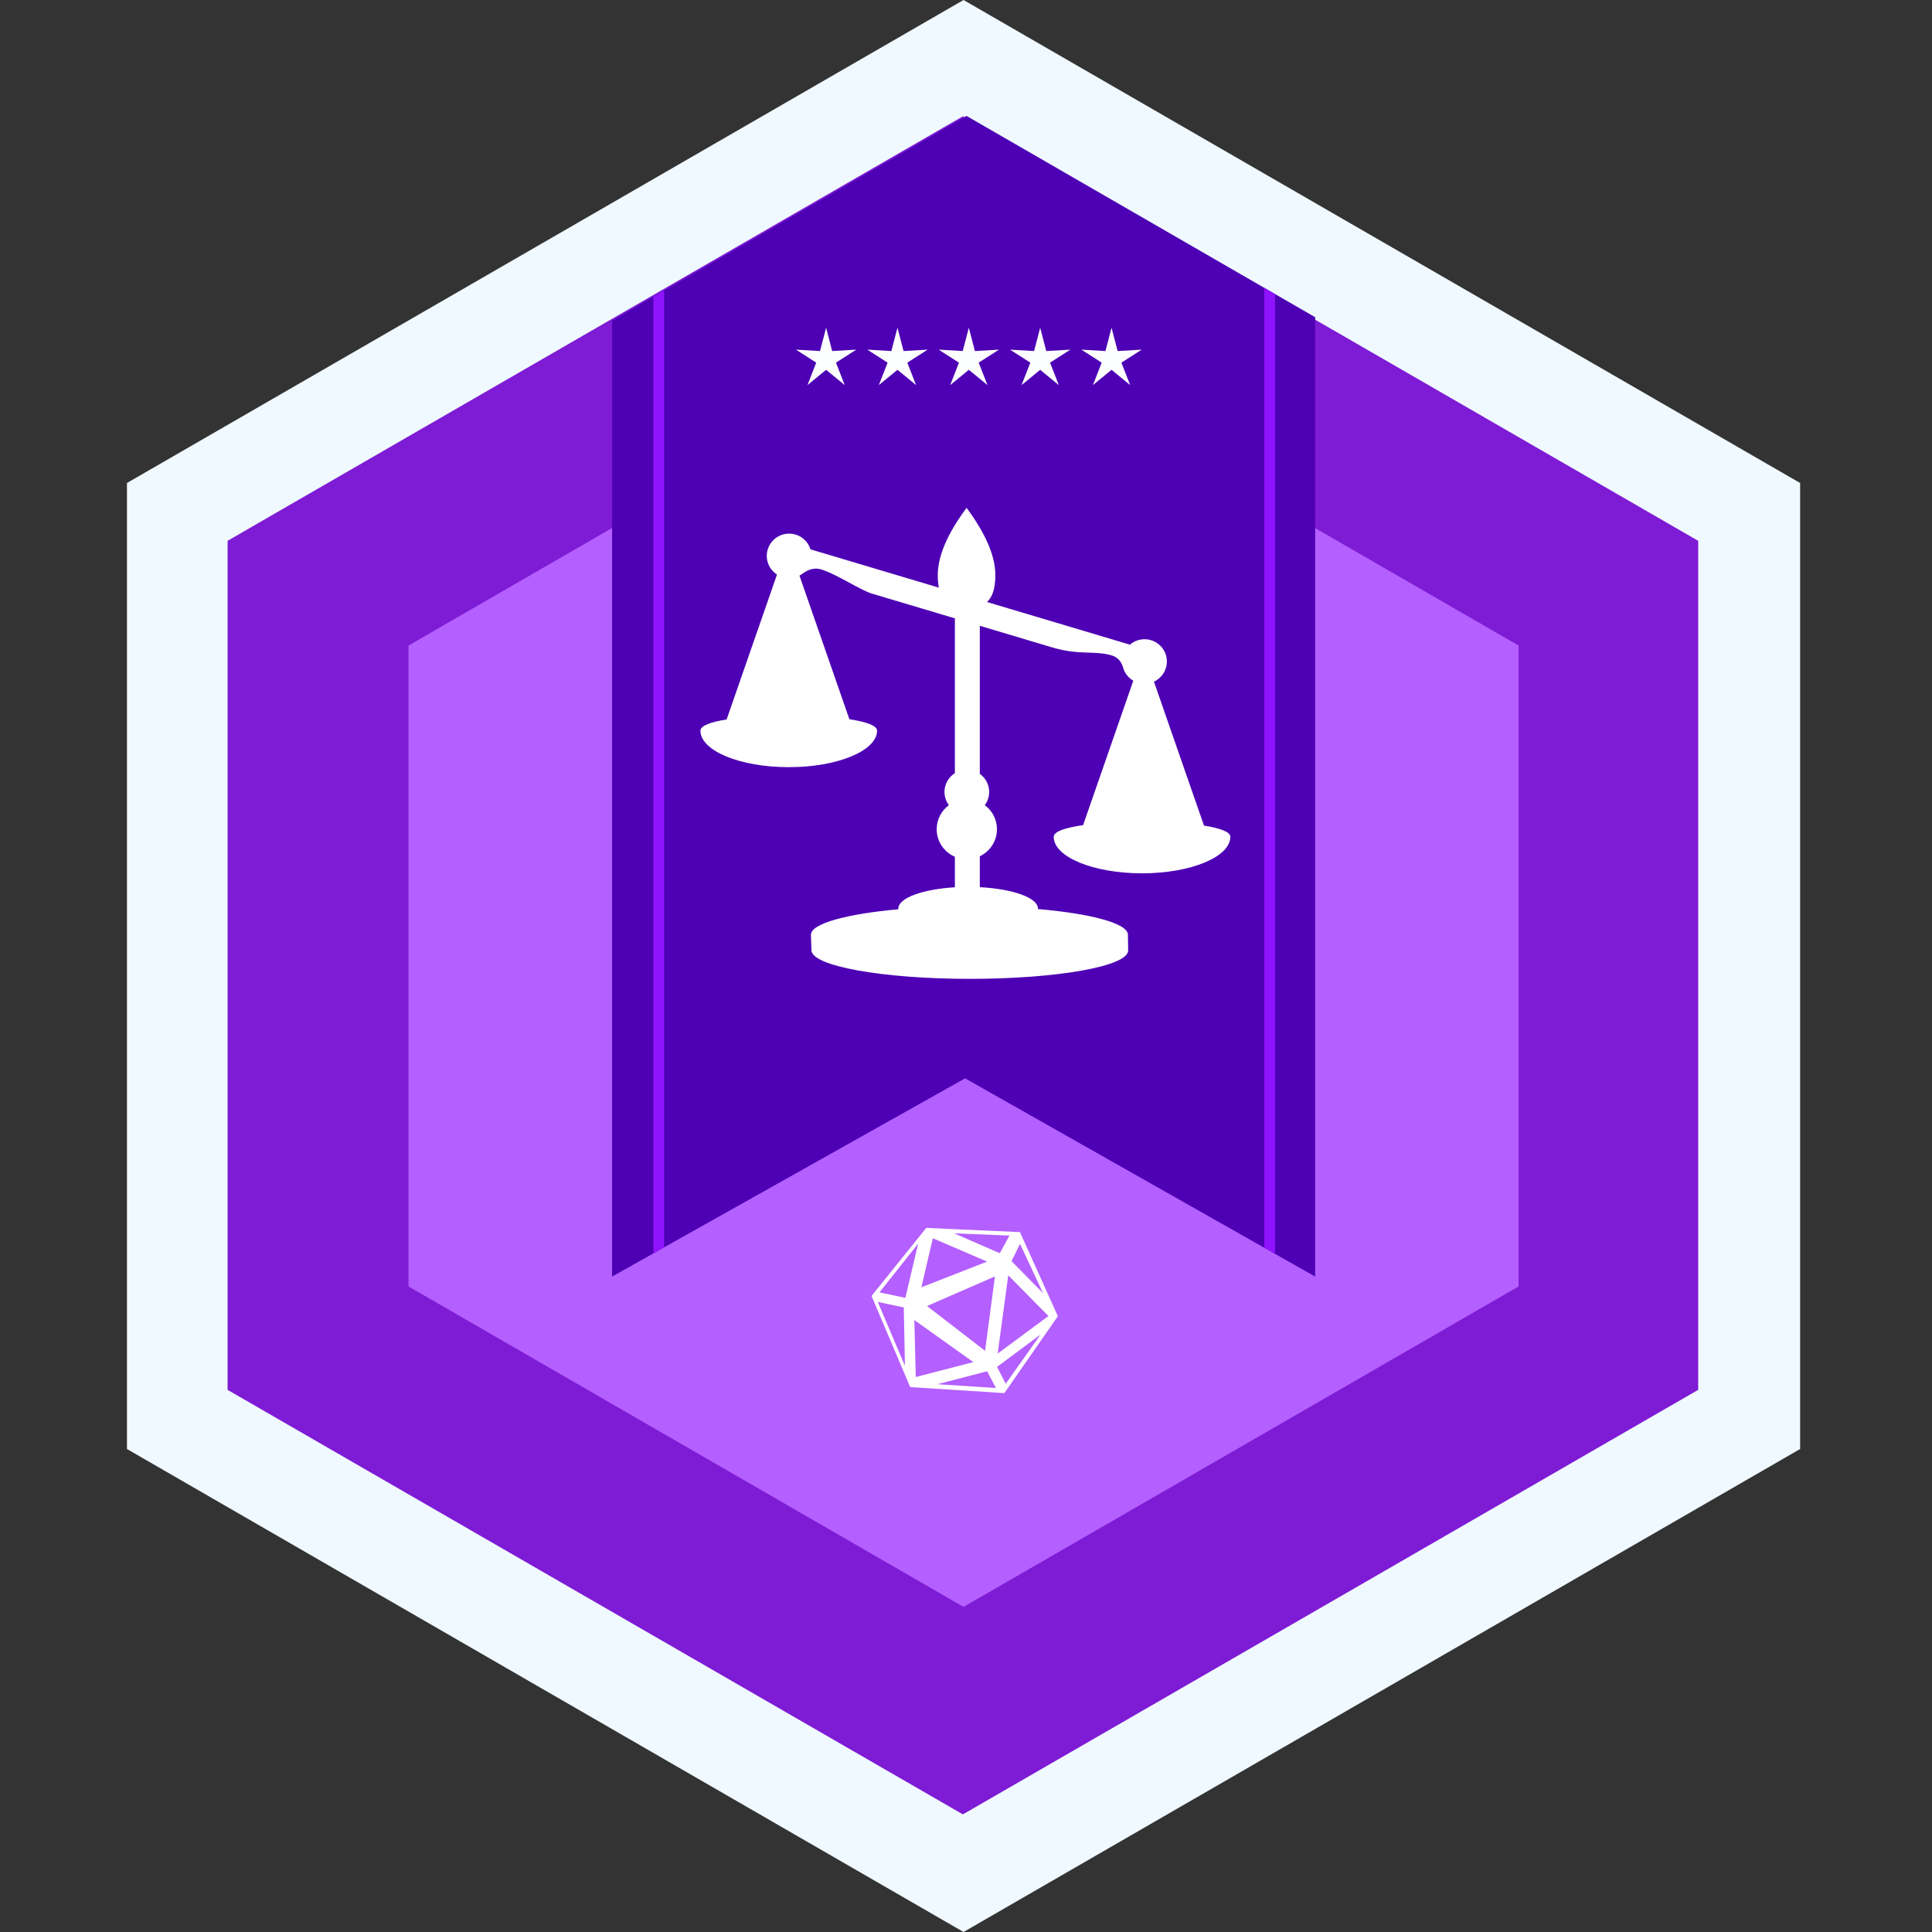 <svg  viewBox="0 0 350 350" fill="none" xmlns="http://www.w3.org/2000/svg">
<rect x="0" y="0" width="350" height="350" fill="#333333" stroke="none"/>
<path fillRule="evenodd" clipRule="evenodd" d="M326.109 87.5L174.554 0L23 87.5V262.5L174.554 350L326.109 262.5V87.5ZM307.641 97.973L174.435 21.066L41.228 97.973V251.786L174.435 328.693L307.641 251.786V97.973Z" fill="#F0F9FF"/>
<path d="M174.435 21.066L307.641 97.973V251.786L174.435 328.693L41.228 251.786V97.973L174.435 21.066Z" fill="#7E1BD4"/>
<path fillRule="evenodd" clipRule="evenodd" d="M174.554 62.355L77.002 118.677V231.321L174.554 287.643L272.107 231.321V118.677L174.554 62.355ZM275.107 116.945L174.554 58.891L74.002 116.945V233.053L174.554 291.107L275.107 233.053V116.945Z" fill="#B45FFF"/>
<path d="M238.247 57.462V231.26L174.835 195.35L110.888 231.26V58.069L175.094 21L238.247 57.462Z" fill="#4D00B4"/>
<path d="M230.985 53.268V227.14L229.039 226.038V52.145L230.985 53.268Z" fill="#9013FE"/>
<path d="M120.309 52.629V225.968L118.363 227.061V53.753L120.309 52.629Z" fill="#9013FE"/>
<path fillRule="evenodd" clipRule="evenodd" d="M149.657 66.996L146.28 69.765L147.869 65.697L144.192 63.341L148.552 63.596L149.657 59.371L150.761 63.596L155.121 63.341L151.444 65.697L153.034 69.765L149.657 66.996ZM162.584 66.996L159.207 69.765L160.797 65.697L157.12 63.341L161.479 63.596L162.584 59.371L163.689 63.596L168.048 63.341L164.371 65.697L165.961 69.765L162.584 66.996ZM172.135 69.765L175.512 66.996L178.889 69.765L177.299 65.697L180.976 63.341L176.616 63.596L175.512 59.371L174.407 63.596L170.047 63.341L173.724 65.697L172.135 69.765ZM188.439 66.996L185.062 69.765L186.652 65.697L182.975 63.341L187.335 63.596L188.439 59.371L189.544 63.596L193.904 63.341L190.227 65.697L191.817 69.765L188.439 66.996ZM197.99 69.765L201.367 66.996L204.744 69.765L203.154 65.697L206.831 63.341L202.471 63.596L201.367 59.371L200.262 63.596L195.902 63.341L199.579 65.697L197.99 69.765Z" fill="#FCFEFF"/>
<path fillRule="evenodd" clipRule="evenodd" d="M180.315 104.18C180.315 106.747 179.736 108.223 178.799 109.059L204.699 116.787C205.408 116.175 206.331 115.803 207.344 115.803C209.579 115.803 211.391 117.608 211.391 119.835C211.391 121.454 210.432 122.846 209.05 123.488L218.114 149.563C220.988 150.02 222.888 150.694 222.888 151.586C222.888 155.244 215.724 158.21 206.888 158.21C198.051 158.21 190.888 155.244 190.888 151.586C190.888 150.638 193.034 149.936 196.214 149.48L205.308 123.316C204.473 122.831 203.83 122.058 203.514 121.132C203.208 119.863 202.498 119.062 201.382 118.729C200.048 118.331 198.741 118.286 197.282 118.235C195.439 118.172 193.352 118.1 190.661 117.297L177.502 113.371V140.19C178.527 140.922 179.197 142.115 179.197 143.467C179.197 144.363 178.9 145.189 178.403 145.859C179.74 146.85 180.609 148.431 180.609 150.219C180.609 152.382 179.338 154.245 177.502 155.121V160.721C183.478 161.032 188.03 162.643 188.03 164.584C188.03 164.616 188.029 164.649 188.026 164.682C197.672 165.513 204.331 167.284 204.331 169.334L204.378 172.194C204.378 175.043 191.547 177.329 175.69 177.329C159.833 177.329 147.002 174.996 147.002 172.147L146.908 169.334C146.908 167.317 153.356 165.57 162.752 164.723C162.747 164.676 162.745 164.63 162.745 164.584C162.745 162.675 167.151 161.085 172.984 160.737V155.212C171.046 154.376 169.689 152.456 169.689 150.219C169.689 148.432 170.559 146.85 171.895 145.859C171.399 145.189 171.101 144.364 171.101 143.467C171.101 142.034 171.854 140.779 172.984 140.064V112.022L157.977 107.544C156.978 107.246 155.517 106.455 153.955 105.609L153.955 105.609C152.163 104.639 150.239 103.598 148.732 103.148C147.688 102.836 146.616 103.062 145.516 103.826C145.304 103.998 145.074 104.148 144.83 104.276L153.874 130.295C156.882 130.753 158.888 131.439 158.888 132.355C158.888 136.014 151.724 138.98 142.888 138.98C134.051 138.98 126.888 136.014 126.888 132.355C126.888 131.467 128.775 130.794 131.634 130.337L140.758 104.088C139.645 103.369 138.907 102.123 138.907 100.704C138.907 98.477 140.719 96.671 142.955 96.671C144.776 96.671 146.315 97.87 146.824 99.517L170.083 106.458C169.955 105.815 169.887 105.062 169.887 104.18C169.887 100.745 171.625 96.685 175.101 92C178.577 96.685 180.315 100.745 180.315 104.18ZM208.25 123.762L217.17 149.425C211.541 148.671 202.966 148.648 197.154 149.355L206.084 123.665C206.481 123.795 206.904 123.867 207.344 123.867C207.656 123.867 207.958 123.828 208.25 123.762ZM132.578 130.198L141.521 104.471C141.967 104.64 142.449 104.736 142.955 104.736C143.331 104.736 143.694 104.681 144.04 104.585L152.931 130.163C147.109 129.416 138.308 129.427 132.578 130.198Z" fill="white"/>
<path d="M167.799 222.45L184.771 223.207L191.643 238.447L181.948 252.375L164.884 251.284L157.888 234.772L167.799 222.45ZM180.242 231.235L167.941 236.599L178.458 244.715L180.242 231.235ZM178.818 228.547L168.988 224.322L166.923 233.205L178.818 228.547ZM176.326 246.757L165.643 239.142L165.901 249.461L176.326 246.757ZM189.936 238.413L182.656 231.039L180.735 245.219L189.936 238.413ZM178.831 248.416L169.821 250.766L180.417 251.443L178.831 248.416ZM188.514 241.759L180.627 247.624L182.194 250.681L188.514 241.759ZM184.783 225.337L183.251 228.476L188.953 234.261L184.783 225.337ZM182.874 223.835L172.862 223.429L181.121 227.035L182.874 223.835ZM166.337 225.286L159.323 234.126L164.012 235.117L166.337 225.286ZM163.73 236.851L159.018 235.855L163.934 247.416L163.73 236.851Z" fill="white"/>
</svg>
